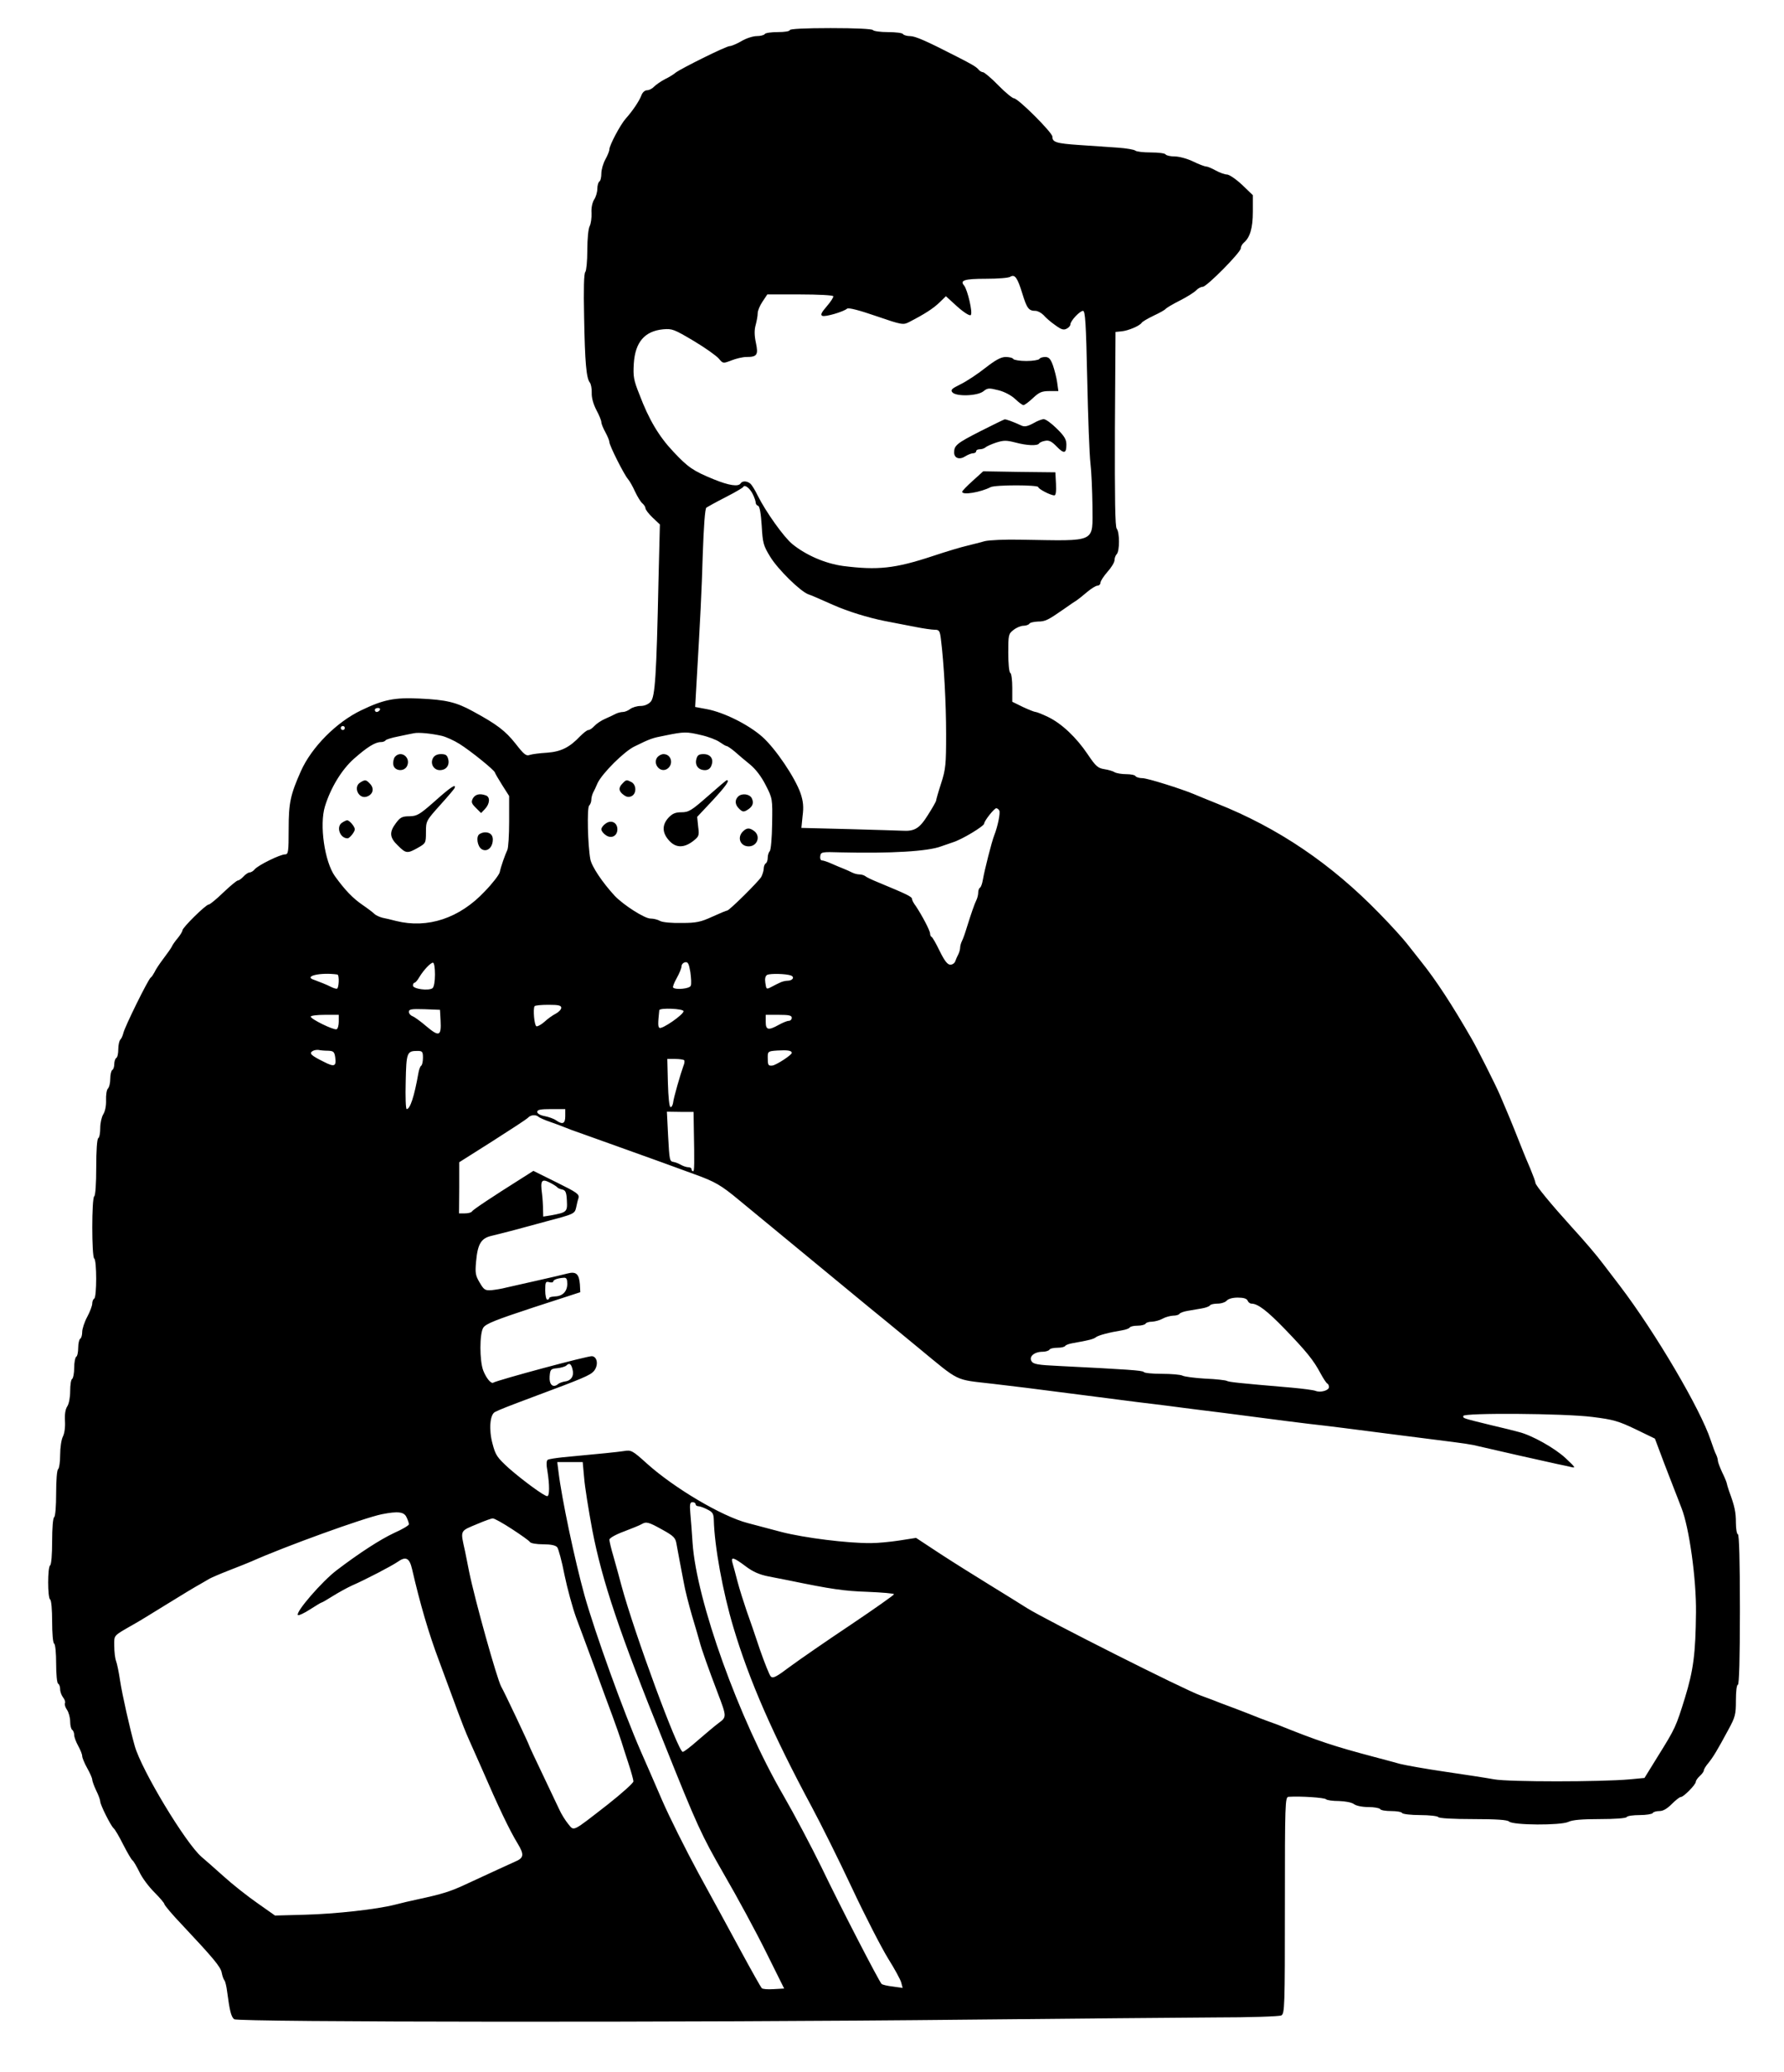 <?xml version="1.0" standalone="no"?>
<!DOCTYPE svg PUBLIC "-//W3C//DTD SVG 20010904//EN"
 "http://www.w3.org/TR/2001/REC-SVG-20010904/DTD/svg10.dtd">
<svg version="1.0" xmlns="http://www.w3.org/2000/svg"
 width="890pt" height="1033pt" viewBox="0 0 890 1033"
 preserveAspectRatio="xMidYMid meet">

<g transform="translate(0,1033) scale(0.1,-0.1)"
fill="#000000" stroke="none">
<path d="M3940 10180 c0 -6 -26 -10 -59 -10 -33 0 -63 -4 -66 -10 -3 -5 -21
-10 -40 -10 -18 0 -53 -11 -76 -25 -24 -14 -51 -25 -59 -25 -18 0 -243 -112
-269 -132 -9 -8 -33 -23 -54 -33 -21 -11 -45 -28 -54 -37 -9 -10 -25 -18 -35
-18 -11 0 -23 -11 -28 -25 -11 -29 -44 -78 -78 -116 -27 -30 -82 -134 -82
-154 0 -8 -9 -30 -20 -50 -11 -20 -20 -51 -20 -70 0 -18 -4 -37 -10 -40 -5 -3
-10 -20 -10 -36 0 -16 -7 -41 -16 -54 -9 -15 -15 -41 -13 -67 1 -24 -3 -53 -9
-65 -7 -12 -12 -64 -12 -120 0 -55 -5 -104 -10 -109 -7 -7 -9 -84 -6 -225 4
-226 11 -306 29 -327 5 -7 10 -30 9 -51 -1 -24 8 -56 23 -85 14 -26 25 -53 25
-61 0 -8 9 -30 20 -50 11 -20 20 -42 20 -49 0 -17 73 -162 93 -185 8 -9 24
-37 35 -62 12 -25 28 -52 37 -59 8 -7 15 -18 15 -24 0 -7 16 -28 36 -47 l36
-34 -7 -280 c-10 -474 -17 -580 -39 -604 -12 -13 -31 -21 -51 -21 -17 0 -40
-7 -51 -15 -10 -8 -27 -15 -37 -15 -9 0 -25 -4 -35 -9 -9 -5 -33 -16 -53 -25
-19 -8 -43 -24 -54 -36 -10 -11 -23 -20 -30 -20 -6 0 -24 -14 -41 -31 -52 -55
-95 -77 -165 -82 -35 -2 -74 -7 -86 -11 -18 -7 -29 2 -71 56 -51 64 -92 96
-214 162 -82 45 -133 57 -265 63 -125 6 -180 -5 -292 -59 -123 -59 -247 -184
-300 -303 -52 -117 -61 -158 -61 -287 0 -117 -2 -128 -18 -128 -25 0 -134 -54
-151 -74 -7 -9 -19 -16 -26 -16 -6 0 -20 -9 -30 -20 -10 -11 -23 -20 -28 -20
-6 0 -38 -27 -73 -60 -34 -33 -67 -60 -73 -60 -14 0 -131 -115 -131 -129 0 -5
-10 -22 -23 -38 -13 -15 -27 -35 -30 -43 -4 -8 -23 -35 -42 -60 -19 -25 -39
-55 -44 -67 -6 -11 -14 -24 -19 -27 -12 -7 -132 -250 -137 -278 -3 -12 -9 -26
-15 -32 -5 -5 -10 -27 -10 -47 0 -21 -4 -41 -10 -44 -5 -3 -10 -17 -10 -30 0
-13 -4 -27 -10 -30 -5 -3 -10 -23 -10 -44 0 -20 -5 -42 -12 -49 -6 -6 -10 -32
-9 -58 1 -28 -5 -56 -14 -70 -8 -13 -15 -43 -15 -68 0 -25 -4 -48 -10 -51 -6
-4 -10 -63 -10 -145 0 -82 -4 -141 -10 -145 -13 -8 -13 -302 0 -310 13 -8 13
-192 0 -200 -6 -3 -10 -15 -10 -25 0 -10 -11 -40 -25 -66 -14 -26 -25 -60 -25
-75 0 -15 -4 -31 -10 -34 -5 -3 -10 -24 -10 -45 0 -21 -4 -42 -10 -45 -5 -3
-10 -28 -10 -55 0 -27 -5 -52 -10 -55 -6 -3 -10 -31 -10 -61 0 -31 -6 -64 -15
-77 -9 -14 -13 -40 -11 -72 2 -29 -2 -61 -10 -77 -8 -15 -14 -56 -14 -92 0
-36 -5 -68 -10 -71 -6 -4 -10 -55 -10 -120 0 -65 -4 -116 -10 -120 -6 -4 -10
-55 -10 -120 0 -65 -4 -116 -10 -120 -13 -8 -13 -162 0 -170 6 -3 10 -52 10
-110 0 -58 4 -107 10 -110 6 -3 10 -48 10 -100 0 -52 4 -97 10 -100 6 -3 10
-16 10 -28 0 -12 7 -31 15 -41 8 -10 12 -23 9 -28 -3 -5 1 -20 10 -33 9 -13
16 -40 16 -59 0 -19 5 -38 10 -41 5 -3 10 -15 10 -25 0 -11 9 -35 20 -55 11
-20 20 -42 20 -51 0 -8 11 -35 25 -60 14 -25 25 -50 25 -57 0 -7 9 -32 20 -55
11 -22 20 -47 20 -54 0 -17 52 -120 66 -133 7 -5 29 -43 49 -83 20 -39 41 -75
46 -78 5 -3 20 -29 34 -57 13 -29 47 -74 75 -102 27 -27 50 -54 50 -59 0 -5
39 -52 88 -103 156 -166 193 -210 198 -239 3 -16 9 -33 14 -39 4 -5 10 -30 13
-55 13 -98 20 -125 35 -138 20 -15 2279 -17 3667 -2 501 5 1052 10 1225 11
177 0 322 5 332 10 17 9 18 43 18 549 0 507 1 540 18 541 60 4 179 -4 187 -12
5 -5 34 -9 65 -9 32 -1 63 -7 74 -15 12 -9 42 -15 72 -15 29 0 56 -5 59 -10 3
-6 28 -10 55 -10 27 0 52 -4 55 -10 3 -5 44 -10 90 -10 46 0 87 -5 90 -10 4
-6 73 -10 174 -10 118 0 171 -4 179 -12 19 -19 258 -20 296 -2 20 10 69 14
157 14 74 0 130 4 134 10 3 6 33 10 65 10 32 0 62 5 65 10 3 6 19 10 34 10 18
0 38 12 61 35 19 19 39 35 45 35 14 0 75 62 75 76 0 6 9 19 20 29 11 10 20 22
20 28 0 5 10 22 23 37 24 30 43 61 99 165 35 64 38 77 38 147 0 45 4 78 10 78
6 0 10 132 10 375 0 243 -4 375 -10 375 -5 0 -10 26 -10 57 0 53 -6 83 -34
158 -6 17 -11 35 -12 41 -1 5 -11 30 -23 54 -11 24 -21 50 -21 57 0 7 -4 21
-9 31 -5 9 -17 42 -27 72 -51 154 -275 535 -453 769 -31 40 -67 88 -81 106
-35 47 -96 118 -161 189 -97 107 -179 206 -179 218 0 6 -12 38 -26 72 -14 33
-30 70 -34 81 -24 61 -66 166 -83 205 -11 25 -26 61 -34 80 -19 45 -114 234
-141 280 -96 167 -178 293 -252 385 -22 28 -54 68 -71 90 -17 22 -78 90 -137
150 -241 248 -505 427 -812 549 -52 21 -104 42 -115 47 -65 27 -231 79 -255
79 -16 0 -32 5 -35 10 -3 6 -24 10 -46 10 -21 0 -47 4 -57 9 -9 6 -33 13 -53
16 -32 5 -43 15 -82 73 -57 85 -130 154 -198 187 -29 14 -57 25 -62 25 -6 0
-34 11 -64 25 l-53 26 0 69 c0 38 -4 72 -10 75 -6 3 -10 48 -10 100 0 89 1 95
26 114 15 12 37 21 50 21 12 0 26 5 29 10 3 6 23 10 43 11 37 0 50 7 132 64
24 17 50 35 59 40 9 6 33 25 54 43 20 17 44 32 52 32 8 0 15 7 15 15 0 8 16
32 35 54 19 21 35 47 35 58 0 10 5 24 11 30 15 15 15 109 0 127 -8 10 -10 145
-9 497 l3 484 30 3 c34 3 91 28 100 42 3 6 31 22 60 36 30 14 57 29 60 34 3 4
34 23 70 41 36 18 72 41 82 51 9 10 24 18 33 18 20 0 190 172 190 192 0 9 7
21 15 28 31 26 45 73 45 155 l0 82 -54 52 c-30 28 -64 51 -75 51 -11 0 -36 9
-56 20 -20 11 -41 20 -48 20 -7 0 -37 11 -65 25 -29 14 -70 25 -91 25 -22 0
-43 5 -46 10 -3 6 -37 10 -74 10 -37 0 -71 4 -77 9 -5 5 -45 12 -89 15 -44 3
-129 9 -190 13 -117 8 -135 14 -135 42 0 20 -171 191 -192 191 -7 0 -43 29
-78 65 -35 36 -70 65 -76 65 -6 0 -17 6 -23 14 -11 13 -33 26 -108 64 -150 77
-207 102 -232 102 -16 0 -33 5 -36 10 -3 6 -37 10 -75 10 -38 0 -72 5 -75 10
-4 6 -85 10 -211 10 -129 0 -204 -4 -204 -10z m1160 -1313 c23 -75 32 -87 66
-87 11 0 29 -10 40 -21 10 -12 36 -35 58 -50 30 -22 42 -26 57 -18 11 5 19 15
19 22 1 18 47 67 63 67 11 0 15 -61 21 -342 4 -189 11 -377 16 -418 5 -41 9
-137 10 -212 0 -188 28 -175 -356 -169 -77 2 -158 -2 -180 -7 -21 -6 -61 -16
-89 -23 -27 -6 -104 -29 -170 -51 -190 -63 -276 -72 -449 -50 -88 12 -184 53
-253 109 -42 34 -132 160 -173 242 -12 25 -28 51 -35 58 -16 15 -41 17 -50 3
-11 -18 -58 -11 -134 20 -103 42 -129 60 -202 138 -71 75 -122 160 -169 285
-29 72 -32 90 -28 155 7 106 54 161 146 170 46 4 55 0 153 -58 57 -34 113 -74
125 -88 21 -25 21 -25 63 -9 23 9 56 17 74 17 54 0 61 10 48 71 -8 37 -8 65
-1 89 5 19 10 45 10 58 0 13 11 39 24 58 l24 36 163 0 c90 0 165 -4 166 -9 2
-5 -13 -28 -33 -51 -27 -31 -32 -43 -21 -47 14 -6 104 20 123 36 7 6 61 -8
145 -37 128 -44 135 -45 164 -30 78 40 121 68 151 97 l33 32 57 -52 c35 -31
62 -47 67 -42 11 11 -16 125 -33 147 -23 26 1 34 108 34 59 0 114 4 122 10 23
14 36 -5 60 -83z m-1345 -1000 c8 -16 15 -36 15 -43 0 -7 5 -14 12 -16 8 -3
14 -38 18 -99 5 -87 8 -99 43 -156 38 -62 149 -171 189 -186 20 -7 38 -15 124
-53 74 -33 176 -64 256 -80 46 -9 115 -22 155 -30 40 -8 83 -14 97 -14 21 0
25 -5 30 -47 15 -118 26 -320 26 -473 0 -151 -2 -175 -25 -246 -14 -43 -25
-82 -25 -86 0 -4 -18 -36 -41 -72 -42 -67 -66 -82 -129 -78 -14 1 -132 4 -264
8 l-238 6 6 60 c6 45 3 73 -10 112 -28 80 -126 225 -192 283 -68 60 -190 121
-275 137 l-59 11 6 105 c21 363 26 458 32 658 5 140 11 225 18 231 6 4 49 28
96 52 47 24 86 47 88 51 6 14 32 -5 47 -35z m-1860 -1077 c-3 -5 -10 -10 -16
-10 -5 0 -9 5 -9 10 0 6 7 10 16 10 8 0 12 -4 9 -10z m-175 -90 c0 -5 -4 -10
-10 -10 -5 0 -10 5 -10 10 0 6 5 10 10 10 6 0 10 -4 10 -10z m484 -39 c21 -5
61 -23 88 -40 56 -35 176 -132 177 -143 1 -4 17 -32 36 -62 l35 -55 0 -126 c0
-69 -4 -133 -9 -143 -11 -23 -32 -82 -38 -111 -3 -13 -37 -57 -75 -96 -126
-134 -285 -186 -442 -147 -22 6 -53 13 -68 16 -15 4 -33 12 -40 19 -7 7 -33
27 -58 44 -50 34 -89 75 -139 144 -52 73 -78 256 -50 348 29 94 84 184 145
238 67 59 106 83 135 83 10 0 20 4 23 9 3 4 31 13 63 19 32 7 67 14 78 16 24
5 85 -1 139 -13z m1293 4 c36 -8 78 -24 93 -35 16 -11 31 -20 35 -20 4 0 22
-12 40 -27 18 -16 52 -45 77 -65 28 -23 57 -61 78 -103 34 -66 34 -68 32 -193
-1 -69 -6 -130 -12 -136 -5 -5 -10 -20 -10 -32 0 -13 -4 -26 -10 -29 -5 -3
-10 -15 -10 -26 0 -10 -6 -29 -12 -41 -15 -25 -160 -168 -170 -168 -4 0 -38
-14 -75 -31 -57 -26 -79 -31 -152 -31 -49 -1 -95 3 -108 10 -12 7 -33 12 -48
12 -29 0 -134 67 -178 113 -61 66 -115 146 -122 183 -13 71 -17 256 -6 267 6
6 11 19 11 29 0 10 4 26 9 36 5 9 15 30 22 47 23 49 134 160 186 184 78 38 85
41 153 54 93 19 105 19 177 2z m1488 -376 c7 -10 -8 -82 -25 -124 -12 -30 -48
-171 -57 -223 -3 -18 -9 -35 -14 -38 -5 -3 -9 -14 -9 -25 0 -10 -4 -27 -9 -37
-10 -20 -26 -67 -48 -137 -8 -27 -19 -58 -24 -67 -5 -10 -9 -25 -9 -33 0 -8
-4 -23 -9 -33 -5 -9 -12 -25 -15 -34 -3 -10 -14 -18 -25 -18 -14 0 -29 19 -53
68 -18 37 -36 69 -40 70 -5 2 -8 10 -8 17 0 15 -41 92 -71 137 -11 14 -19 30
-19 35 0 12 -23 23 -170 84 -30 12 -59 26 -64 31 -6 4 -18 8 -28 8 -10 0 -26
4 -36 9 -9 5 -28 13 -42 19 -14 5 -41 17 -62 26 -20 9 -41 16 -48 16 -6 0 -10
10 -8 21 3 21 7 22 103 19 248 -6 435 5 500 30 11 4 37 13 58 20 46 14 157 81
157 94 0 13 50 76 60 76 5 0 12 -5 15 -11z m-1539 -874 c-5 -15 -76 -22 -88
-9 -3 3 5 24 18 47 13 23 24 50 24 59 0 9 8 18 18 20 14 3 19 -7 26 -49 4 -29
6 -60 2 -68z m-1276 56 c0 -35 -5 -62 -12 -68 -19 -15 -98 -4 -98 13 0 8 4 14
8 14 4 0 15 12 24 28 21 35 56 72 68 72 6 0 10 -26 10 -59z m-487 0 c11 -2 8
-71 -3 -71 -6 0 -18 4 -28 9 -21 11 -62 27 -84 35 -58 18 30 39 115 27z m2263
-5 c20 -8 8 -26 -17 -26 -10 0 -28 -4 -39 -10 -11 -5 -29 -14 -40 -20 -27 -14
-27 -14 -32 20 -3 20 0 34 9 39 15 8 95 6 119 -3z m-1146 -161 c0 -8 -12 -21
-27 -29 -16 -8 -41 -26 -57 -41 -16 -14 -34 -24 -40 -22 -10 3 -18 86 -9 100
2 4 33 7 69 7 50 0 64 -3 64 -15z m-602 -64 c4 -77 -7 -82 -70 -29 -29 25 -61
48 -70 51 -10 4 -18 13 -18 22 0 13 12 15 78 13 l77 -3 3 -54z m1212 47 c0
-17 -107 -91 -120 -83 -8 5 -8 22 -1 88 2 13 121 8 121 -5z m-1720 -52 c0 -19
-5 -36 -11 -38 -15 -5 -129 51 -129 63 0 5 32 9 70 9 l70 0 0 -34z m2260 19
c0 -8 -7 -15 -15 -15 -8 0 -30 -9 -50 -20 -52 -29 -65 -26 -65 15 l0 35 65 0
c51 0 65 -3 65 -15z m-2314 -164 c27 -1 32 -5 36 -31 7 -47 -3 -52 -57 -24
-63 31 -74 42 -56 53 7 5 21 7 30 6 9 -2 30 -4 47 -4z m2314 -11 c0 -10 -76
-60 -97 -63 -21 -2 -23 2 -23 42 0 28 2 30 48 33 51 3 72 0 72 -12z m-1840
-24 c0 -19 -4 -37 -9 -40 -5 -3 -11 -20 -14 -38 -20 -114 -41 -178 -58 -178
-5 0 -7 61 -5 136 3 147 6 154 59 154 24 0 27 -4 27 -34z m1303 -12 c3 -3 2
-16 -3 -27 -15 -41 -50 -162 -52 -185 -2 -12 -7 -23 -13 -22 -6 0 -11 49 -13
120 l-3 120 39 0 c21 0 41 -3 45 -6z m-593 -279 c0 -38 -13 -44 -46 -21 -11 8
-37 17 -57 21 -22 4 -37 13 -37 21 0 11 17 14 70 14 l70 0 0 -35z m641 -44 c4
-200 3 -231 -3 -231 -5 0 -8 5 -8 10 0 6 -7 10 -16 10 -8 0 -25 5 -37 12 -12
7 -28 13 -35 14 -22 4 -22 5 -29 131 l-6 120 67 -1 66 0 1 -65z m-775 41 c5
-5 32 -17 59 -26 28 -10 59 -21 70 -26 11 -5 54 -21 95 -35 91 -32 289 -104
385 -138 39 -14 115 -42 170 -62 103 -37 133 -55 221 -128 61 -50 575 -474
648 -534 28 -22 138 -113 245 -201 215 -177 179 -159 376 -182 103 -12 194
-23 440 -55 110 -14 236 -30 280 -36 44 -5 114 -14 155 -19 41 -6 111 -14 155
-20 44 -5 168 -21 275 -35 107 -14 231 -30 275 -35 99 -11 184 -22 440 -55
110 -14 234 -30 275 -35 41 -5 86 -12 100 -15 67 -16 381 -87 420 -95 19 -4
49 -10 65 -14 28 -7 26 -4 -25 44 -54 50 -168 114 -233 130 -18 5 -81 21 -142
35 -143 35 -135 33 -135 45 0 16 503 13 644 -5 104 -13 129 -20 215 -61 l97
-47 23 -61 c12 -33 34 -90 48 -126 14 -36 29 -74 33 -85 4 -11 18 -45 29 -75
38 -96 74 -354 72 -520 -2 -205 -13 -288 -55 -425 -45 -145 -48 -152 -134
-290 l-68 -110 -74 -7 c-145 -13 -601 -13 -675 0 -38 7 -149 24 -245 38 -96
14 -197 32 -225 39 -27 8 -86 23 -130 35 -200 53 -279 79 -480 160 -11 4 -36
13 -55 20 -19 7 -48 18 -65 25 -16 7 -57 22 -90 35 -33 12 -69 26 -80 30 -11
5 -54 21 -95 36 -84 30 -772 377 -865 435 -33 21 -117 73 -187 116 -70 43
-182 113 -248 156 l-120 79 -83 -13 c-45 -7 -109 -13 -142 -13 -117 -1 -331
26 -445 55 -63 17 -140 37 -170 45 -128 33 -366 174 -502 296 -73 66 -79 69
-115 63 -34 -5 -110 -13 -305 -31 -36 -4 -71 -9 -76 -13 -6 -4 -7 -25 -1 -56
11 -69 11 -125 -1 -125 -15 0 -120 77 -191 139 -59 54 -67 65 -82 123 -19 70
-13 146 13 158 26 13 62 27 190 75 250 93 285 108 303 129 23 28 18 70 -9 74
-19 3 -471 -119 -493 -132 -11 -7 -35 22 -50 60 -19 49 -19 185 0 214 13 20
62 39 250 101 l234 76 -2 39 c-4 52 -19 66 -63 54 -19 -5 -87 -21 -150 -35
-63 -14 -133 -30 -155 -35 -22 -6 -55 -11 -74 -13 -31 -2 -37 2 -58 38 -21 35
-23 48 -18 104 8 89 25 117 77 129 24 6 77 19 118 30 41 11 111 30 155 42 137
36 142 38 149 68 3 15 8 37 12 48 5 20 -7 28 -110 79 l-115 57 -63 -40 c-138
-87 -238 -153 -243 -162 -4 -6 -19 -10 -36 -10 l-29 0 1 128 0 127 166 105
c91 58 171 110 177 117 13 14 38 17 52 5z m94 -352 c3 -4 14 -9 25 -11 16 -4
21 -13 23 -55 3 -57 0 -59 -80 -74 l-38 -6 -1 35 c0 20 -2 55 -5 79 -9 66 -2
76 38 56 18 -9 35 -20 38 -24z m50 -481 c0 -38 -23 -62 -61 -63 -16 -1 -29 -4
-29 -8 0 -5 -4 -8 -10 -8 -5 0 -10 21 -10 46 0 41 2 46 20 41 11 -3 20 -1 20
3 0 9 22 17 53 19 13 1 17 -7 17 -30z m3394 -84 c3 -8 12 -15 19 -15 32 0 78
-35 167 -127 108 -112 143 -155 178 -221 14 -26 29 -48 33 -50 5 -2 9 -10 9
-18 0 -17 -43 -29 -67 -19 -10 4 -63 11 -118 16 -270 23 -315 28 -325 34 -6 3
-54 9 -107 11 -53 3 -105 10 -114 15 -10 5 -56 9 -103 9 -47 0 -87 4 -90 9 -5
8 -82 13 -420 30 -109 5 -131 9 -140 24 -14 23 14 47 55 47 15 0 31 5 34 10 3
6 21 10 40 10 19 0 36 4 39 9 3 5 20 11 38 14 80 14 104 20 116 30 12 9 63 23
130 34 18 3 35 9 38 14 3 5 20 9 39 9 19 0 37 5 40 10 3 6 18 10 33 10 15 1
38 7 52 15 14 8 37 14 52 15 15 0 29 4 32 9 3 5 22 12 41 15 19 3 51 9 70 12
19 3 38 10 41 15 3 5 20 9 38 9 19 0 39 7 46 15 8 9 29 15 55 15 29 0 45 -5
49 -15z m-3368 -342 c9 -33 -6 -57 -37 -61 -13 -2 -30 -8 -36 -14 -25 -20 -44
-1 -41 39 3 35 5 38 38 41 19 2 39 8 45 13 15 15 24 10 31 -18z m58 -540 c3
-43 22 -161 41 -263 49 -253 135 -510 357 -1059 167 -417 186 -458 299 -655
67 -115 162 -291 211 -390 l90 -181 -53 -3 c-28 -2 -55 0 -59 5 -4 4 -51 87
-103 183 -52 96 -147 271 -212 389 -64 118 -146 282 -182 365 -36 83 -83 192
-105 241 -88 201 -229 592 -282 780 -49 177 -114 484 -130 618 l-6 47 64 0 63
0 7 -77z m556 -133 c0 -5 6 -10 13 -10 8 0 28 -7 45 -16 27 -13 32 -21 33 -52
3 -130 45 -361 98 -537 79 -265 197 -534 391 -895 43 -80 134 -262 201 -405
67 -143 149 -301 180 -351 32 -51 61 -104 65 -119 l7 -27 -49 7 c-27 3 -52 9
-56 13 -13 13 -211 396 -300 582 -50 102 -135 263 -190 358 -222 382 -434 972
-453 1260 -3 48 -8 113 -11 145 -4 47 -2 57 11 57 8 0 15 -4 15 -10z m-1442
-65 c7 -14 12 -30 12 -35 0 -6 -34 -26 -75 -44 -68 -32 -172 -99 -285 -185
-74 -56 -207 -210 -194 -224 4 -3 31 9 60 28 30 19 56 35 59 35 3 0 28 15 57
33 29 18 71 41 93 51 71 31 199 98 228 118 42 30 60 20 73 -37 39 -169 82
-318 135 -458 32 -86 49 -132 95 -257 15 -41 39 -102 54 -135 15 -33 42 -94
60 -135 87 -201 143 -318 183 -383 33 -55 31 -71 -15 -90 -33 -15 -108 -49
-248 -114 -73 -34 -114 -47 -235 -73 -33 -7 -85 -19 -115 -27 -90 -23 -295
-46 -451 -50 l-147 -4 -88 62 c-49 34 -125 94 -169 134 -44 39 -93 83 -109 96
-79 67 -300 433 -334 554 -25 89 -62 254 -73 325 -6 41 -15 85 -20 98 -5 13
-9 46 -9 75 0 56 -8 48 95 107 17 9 91 54 165 100 74 46 149 91 166 100 17 10
40 23 50 29 11 6 55 25 99 42 44 17 94 37 110 44 168 75 561 217 650 235 81
16 111 12 123 -15z m526 -59 c46 -30 87 -59 90 -65 4 -6 33 -11 65 -11 39 0
63 -5 71 -15 6 -8 23 -69 36 -137 14 -68 40 -163 58 -213 19 -49 59 -160 91
-245 31 -85 71 -195 90 -245 18 -49 38 -106 44 -125 6 -19 22 -70 36 -112 14
-42 25 -83 25 -90 0 -8 -58 -60 -129 -116 -179 -139 -166 -133 -196 -97 -14
17 -35 50 -46 75 -12 25 -50 105 -85 179 -35 73 -64 135 -64 137 0 5 -126 272
-140 295 -21 39 -131 431 -160 574 -6 33 -16 78 -20 100 -24 109 -28 99 65
138 33 14 66 26 73 26 7 1 50 -23 96 -53z m750 -3 c58 -32 66 -41 71 -72 4
-20 10 -56 15 -81 5 -25 14 -74 21 -110 6 -36 25 -110 41 -165 17 -55 33 -113
38 -130 9 -36 45 -137 90 -255 46 -121 46 -121 4 -152 -20 -15 -66 -54 -102
-85 -36 -32 -70 -58 -76 -58 -23 0 -241 590 -306 830 -10 39 -28 103 -39 142
-12 40 -21 79 -21 86 0 8 32 26 73 41 39 15 79 31 87 36 24 14 34 12 104 -27z
m415 -182 c37 -28 69 -42 114 -51 34 -7 80 -16 102 -20 213 -44 276 -53 393
-57 72 -3 132 -8 132 -12 0 -4 -98 -73 -217 -153 -120 -80 -256 -174 -302
-208 -69 -52 -85 -60 -96 -49 -7 8 -31 68 -54 134 -22 66 -52 154 -67 195 -14
41 -35 107 -45 145 -10 39 -21 80 -25 93 -9 31 5 28 65 -17z"/>
<path d="M4915 8495 c-38 -30 -94 -67 -123 -81 -43 -21 -51 -28 -41 -40 18
-22 125 -19 155 5 21 17 28 17 76 5 31 -8 64 -26 83 -44 17 -16 35 -30 41 -30
5 0 27 16 47 35 31 29 44 35 82 35 l45 0 -6 43 c-3 23 -13 61 -21 85 -12 33
-21 42 -39 42 -12 0 -26 -4 -29 -10 -3 -5 -33 -10 -65 -10 -32 0 -62 5 -65 10
-3 6 -21 10 -38 10 -23 0 -51 -15 -102 -55z"/>
<path d="M4891 8180 c-118 -60 -131 -71 -131 -106 0 -29 27 -38 56 -19 13 8
30 15 39 15 8 0 15 5 15 10 0 6 8 10 18 10 10 0 22 4 28 9 5 5 29 16 53 24 38
12 51 12 95 1 59 -16 112 -18 120 -5 3 5 17 11 30 13 19 4 33 -3 57 -28 37
-38 49 -36 49 9 0 26 -10 43 -48 80 -26 26 -55 47 -65 47 -9 0 -33 -9 -53 -21
-28 -15 -43 -18 -58 -11 -41 19 -77 32 -84 31 -4 -1 -58 -27 -121 -59z"/>
<path d="M4852 7932 c-29 -26 -52 -50 -52 -54 0 -18 91 -3 142 23 23 12 238
12 238 0 0 -9 61 -41 80 -41 7 0 10 19 8 58 l-3 57 -180 2 -180 3 -53 -48z"/>
<path d="M1970 6556 c-6 -8 -10 -25 -8 -38 4 -32 52 -38 68 -9 22 43 -29 83
-60 47z"/>
<path d="M2160 6550 c-15 -28 4 -60 34 -60 32 0 50 24 42 55 -5 20 -13 25 -36
25 -19 0 -33 -7 -40 -20z"/>
<path d="M1798 6429 c-38 -22 -9 -85 32 -71 32 11 39 42 14 66 -18 19 -23 19
-46 5z"/>
<path d="M2169 6335 c-76 -67 -88 -74 -126 -75 -36 0 -46 -5 -67 -33 -35 -46
-33 -73 9 -113 40 -40 47 -41 100 -11 39 22 40 24 40 78 0 55 1 57 70 134 39
43 72 82 73 86 9 24 -23 2 -99 -66z"/>
<path d="M2359 6349 c-9 -18 -7 -25 15 -47 l26 -26 20 21 c24 26 26 59 4 67
-30 11 -53 6 -65 -15z"/>
<path d="M1708 6229 c-33 -19 -13 -79 26 -79 10 0 36 32 36 45 0 14 -27 45
-38 45 -4 0 -15 -5 -24 -11z"/>
<path d="M2392 6171 c-18 -11 -11 -61 11 -75 24 -15 51 4 55 39 4 28 -10 45
-38 45 -8 0 -21 -4 -28 -9z"/>
<path d="M3280 6555 c-26 -32 13 -81 48 -59 34 22 22 74 -18 74 -10 0 -23 -7
-30 -15z"/>
<path d="M3474 6545 c-8 -31 10 -55 43 -55 15 0 27 8 32 23 13 32 -4 57 -39
57 -23 0 -31 -5 -36 -25z"/>
<path d="M3106 6424 c-22 -21 -20 -40 6 -58 15 -11 26 -12 40 -5 24 13 23 55
-1 69 -25 13 -27 13 -45 -6z"/>
<path d="M3531 6360 c-81 -71 -95 -80 -131 -80 -30 0 -45 -6 -65 -27 -33 -36
-32 -75 2 -113 33 -38 74 -39 119 -5 31 24 33 28 27 73 l-5 49 76 81 c66 71
88 102 72 102 -3 0 -45 -36 -95 -80z"/>
<path d="M3682 6358 c-18 -18 -15 -42 7 -62 16 -15 22 -15 40 -4 27 17 33 35
21 59 -12 21 -50 25 -68 7z"/>
<path d="M3022 6224 c-12 -8 -22 -21 -22 -29 0 -8 10 -21 22 -29 28 -20 58 -4
58 29 0 33 -30 49 -58 29z"/>
<path d="M3706 6184 c-30 -30 -13 -74 29 -74 43 0 61 50 28 76 -24 18 -38 17
-57 -2z"/>
</g>
</svg>
